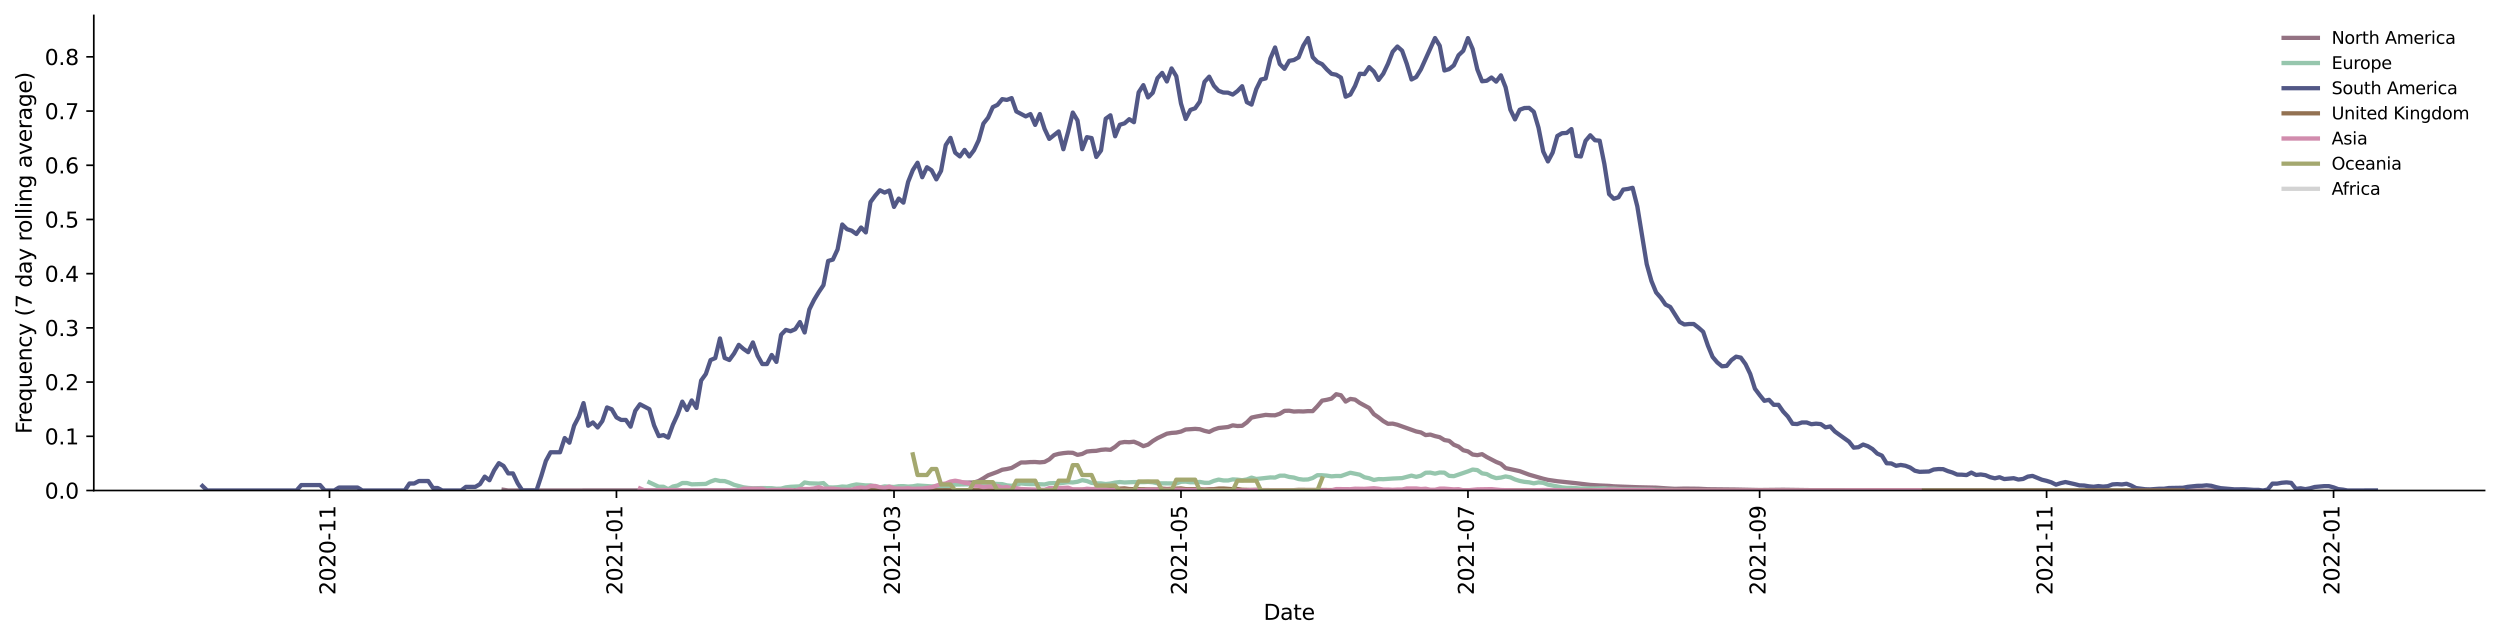 <?xml version="1.0" encoding="utf-8" standalone="no"?>
<!DOCTYPE svg PUBLIC "-//W3C//DTD SVG 1.1//EN"
  "http://www.w3.org/Graphics/SVG/1.1/DTD/svg11.dtd">
<svg xmlns:xlink="http://www.w3.org/1999/xlink" width="1166.981pt" height="298.621pt" viewBox="0 0 1166.981 298.621" xmlns="http://www.w3.org/2000/svg" version="1.1">
 <defs>
  <style type="text/css">*{stroke-linejoin: round; stroke-linecap: butt}</style>
 </defs>
 <g id="figure_1">
  <g id="patch_1">
   <path d="M 0 298.621 
L 1166.981 298.621 
L 1166.981 0 
L 0 0 
z
" style="fill: #ffffff"/>
  </g>
  <g id="axes_1">
   <g id="patch_2">
    <path d="M 43.781 228.96 
L 1159.781 228.96 
L 1159.781 7.2 
L 43.781 7.2 
z
" style="fill: #ffffff"/>
   </g>
   <g id="matplotlib.axis_1">
    <g id="xtick_1">
     <g id="line2d_1">
      <defs>
       <path id="mbc01e4eae9" d="M 0 0 
L 0 3.5 
" style="stroke: #000000; stroke-width: 0.8"/>
      </defs>
      <g>
       <use xlink:href="#mbc01e4eae9" x="153.8" y="228.96" style="stroke: #000000; stroke-width: 0.8"/>
      </g>
     </g>
     <g id="text_1">
      <!-- 2020-11 -->
      <g transform="translate(156.56 277.743)rotate(-90)scale(0.1 -0.1)">
       <defs>
        <path id="DejaVuSans-32" d="M 1228 531 
L 3431 531 
L 3431 0 
L 469 0 
L 469 531 
Q 828 903 1448 1529 
Q 2069 2156 2228 2338 
Q 2531 2678 2651 2914 
Q 2772 3150 2772 3378 
Q 2772 3750 2511 3984 
Q 2250 4219 1831 4219 
Q 1534 4219 1204 4116 
Q 875 4013 500 3803 
L 500 4441 
Q 881 4594 1212 4672 
Q 1544 4750 1819 4750 
Q 2544 4750 2975 4387 
Q 3406 4025 3406 3419 
Q 3406 3131 3298 2873 
Q 3191 2616 2906 2266 
Q 2828 2175 2409 1742 
Q 1991 1309 1228 531 
z
" transform="scale(0.016)"/>
        <path id="DejaVuSans-30" d="M 2034 4250 
Q 1547 4250 1301 3770 
Q 1056 3291 1056 2328 
Q 1056 1369 1301 889 
Q 1547 409 2034 409 
Q 2525 409 2770 889 
Q 3016 1369 3016 2328 
Q 3016 3291 2770 3770 
Q 2525 4250 2034 4250 
z
M 2034 4750 
Q 2819 4750 3233 4129 
Q 3647 3509 3647 2328 
Q 3647 1150 3233 529 
Q 2819 -91 2034 -91 
Q 1250 -91 836 529 
Q 422 1150 422 2328 
Q 422 3509 836 4129 
Q 1250 4750 2034 4750 
z
" transform="scale(0.016)"/>
        <path id="DejaVuSans-2d" d="M 313 2009 
L 1997 2009 
L 1997 1497 
L 313 1497 
L 313 2009 
z
" transform="scale(0.016)"/>
        <path id="DejaVuSans-31" d="M 794 531 
L 1825 531 
L 1825 4091 
L 703 3866 
L 703 4441 
L 1819 4666 
L 2450 4666 
L 2450 531 
L 3481 531 
L 3481 0 
L 794 0 
L 794 531 
z
" transform="scale(0.016)"/>
       </defs>
       <use xlink:href="#DejaVuSans-32"/>
       <use xlink:href="#DejaVuSans-30" x="63.623"/>
       <use xlink:href="#DejaVuSans-32" x="127.246"/>
       <use xlink:href="#DejaVuSans-30" x="190.869"/>
       <use xlink:href="#DejaVuSans-2d" x="254.492"/>
       <use xlink:href="#DejaVuSans-31" x="290.576"/>
       <use xlink:href="#DejaVuSans-31" x="354.199"/>
      </g>
     </g>
    </g>
    <g id="xtick_2">
     <g id="line2d_2">
      <g>
       <use xlink:href="#mbc01e4eae9" x="287.755" y="228.96" style="stroke: #000000; stroke-width: 0.8"/>
      </g>
     </g>
     <g id="text_2">
      <!-- 2021-01 -->
      <g transform="translate(290.515 277.743)rotate(-90)scale(0.1 -0.1)">
       <use xlink:href="#DejaVuSans-32"/>
       <use xlink:href="#DejaVuSans-30" x="63.623"/>
       <use xlink:href="#DejaVuSans-32" x="127.246"/>
       <use xlink:href="#DejaVuSans-31" x="190.869"/>
       <use xlink:href="#DejaVuSans-2d" x="254.492"/>
       <use xlink:href="#DejaVuSans-30" x="290.576"/>
       <use xlink:href="#DejaVuSans-31" x="354.199"/>
      </g>
     </g>
    </g>
    <g id="xtick_3">
     <g id="line2d_3">
      <g>
       <use xlink:href="#mbc01e4eae9" x="417.318" y="228.96" style="stroke: #000000; stroke-width: 0.8"/>
      </g>
     </g>
     <g id="text_3">
      <!-- 2021-03 -->
      <g transform="translate(420.078 277.743)rotate(-90)scale(0.1 -0.1)">
       <defs>
        <path id="DejaVuSans-33" d="M 2597 2516 
Q 3050 2419 3304 2112 
Q 3559 1806 3559 1356 
Q 3559 666 3084 287 
Q 2609 -91 1734 -91 
Q 1441 -91 1130 -33 
Q 819 25 488 141 
L 488 750 
Q 750 597 1062 519 
Q 1375 441 1716 441 
Q 2309 441 2620 675 
Q 2931 909 2931 1356 
Q 2931 1769 2642 2001 
Q 2353 2234 1838 2234 
L 1294 2234 
L 1294 2753 
L 1863 2753 
Q 2328 2753 2575 2939 
Q 2822 3125 2822 3475 
Q 2822 3834 2567 4026 
Q 2313 4219 1838 4219 
Q 1578 4219 1281 4162 
Q 984 4106 628 3988 
L 628 4550 
Q 988 4650 1302 4700 
Q 1616 4750 1894 4750 
Q 2613 4750 3031 4423 
Q 3450 4097 3450 3541 
Q 3450 3153 3228 2886 
Q 3006 2619 2597 2516 
z
" transform="scale(0.016)"/>
       </defs>
       <use xlink:href="#DejaVuSans-32"/>
       <use xlink:href="#DejaVuSans-30" x="63.623"/>
       <use xlink:href="#DejaVuSans-32" x="127.246"/>
       <use xlink:href="#DejaVuSans-31" x="190.869"/>
       <use xlink:href="#DejaVuSans-2d" x="254.492"/>
       <use xlink:href="#DejaVuSans-30" x="290.576"/>
       <use xlink:href="#DejaVuSans-33" x="354.199"/>
      </g>
     </g>
    </g>
    <g id="xtick_4">
     <g id="line2d_4">
      <g>
       <use xlink:href="#mbc01e4eae9" x="551.274" y="228.96" style="stroke: #000000; stroke-width: 0.8"/>
      </g>
     </g>
     <g id="text_4">
      <!-- 2021-05 -->
      <g transform="translate(554.033 277.743)rotate(-90)scale(0.1 -0.1)">
       <defs>
        <path id="DejaVuSans-35" d="M 691 4666 
L 3169 4666 
L 3169 4134 
L 1269 4134 
L 1269 2991 
Q 1406 3038 1543 3061 
Q 1681 3084 1819 3084 
Q 2600 3084 3056 2656 
Q 3513 2228 3513 1497 
Q 3513 744 3044 326 
Q 2575 -91 1722 -91 
Q 1428 -91 1123 -41 
Q 819 9 494 109 
L 494 744 
Q 775 591 1075 516 
Q 1375 441 1709 441 
Q 2250 441 2565 725 
Q 2881 1009 2881 1497 
Q 2881 1984 2565 2268 
Q 2250 2553 1709 2553 
Q 1456 2553 1204 2497 
Q 953 2441 691 2322 
L 691 4666 
z
" transform="scale(0.016)"/>
       </defs>
       <use xlink:href="#DejaVuSans-32"/>
       <use xlink:href="#DejaVuSans-30" x="63.623"/>
       <use xlink:href="#DejaVuSans-32" x="127.246"/>
       <use xlink:href="#DejaVuSans-31" x="190.869"/>
       <use xlink:href="#DejaVuSans-2d" x="254.492"/>
       <use xlink:href="#DejaVuSans-30" x="290.576"/>
       <use xlink:href="#DejaVuSans-35" x="354.199"/>
      </g>
     </g>
    </g>
    <g id="xtick_5">
     <g id="line2d_5">
      <g>
       <use xlink:href="#mbc01e4eae9" x="685.229" y="228.96" style="stroke: #000000; stroke-width: 0.8"/>
      </g>
     </g>
     <g id="text_5">
      <!-- 2021-07 -->
      <g transform="translate(687.988 277.743)rotate(-90)scale(0.1 -0.1)">
       <defs>
        <path id="DejaVuSans-37" d="M 525 4666 
L 3525 4666 
L 3525 4397 
L 1831 0 
L 1172 0 
L 2766 4134 
L 525 4134 
L 525 4666 
z
" transform="scale(0.016)"/>
       </defs>
       <use xlink:href="#DejaVuSans-32"/>
       <use xlink:href="#DejaVuSans-30" x="63.623"/>
       <use xlink:href="#DejaVuSans-32" x="127.246"/>
       <use xlink:href="#DejaVuSans-31" x="190.869"/>
       <use xlink:href="#DejaVuSans-2d" x="254.492"/>
       <use xlink:href="#DejaVuSans-30" x="290.576"/>
       <use xlink:href="#DejaVuSans-37" x="354.199"/>
      </g>
     </g>
    </g>
    <g id="xtick_6">
     <g id="line2d_6">
      <g>
       <use xlink:href="#mbc01e4eae9" x="821.38" y="228.96" style="stroke: #000000; stroke-width: 0.8"/>
      </g>
     </g>
     <g id="text_6">
      <!-- 2021-09 -->
      <g transform="translate(824.139 277.743)rotate(-90)scale(0.1 -0.1)">
       <defs>
        <path id="DejaVuSans-39" d="M 703 97 
L 703 672 
Q 941 559 1184 500 
Q 1428 441 1663 441 
Q 2288 441 2617 861 
Q 2947 1281 2994 2138 
Q 2813 1869 2534 1725 
Q 2256 1581 1919 1581 
Q 1219 1581 811 2004 
Q 403 2428 403 3163 
Q 403 3881 828 4315 
Q 1253 4750 1959 4750 
Q 2769 4750 3195 4129 
Q 3622 3509 3622 2328 
Q 3622 1225 3098 567 
Q 2575 -91 1691 -91 
Q 1453 -91 1209 -44 
Q 966 3 703 97 
z
M 1959 2075 
Q 2384 2075 2632 2365 
Q 2881 2656 2881 3163 
Q 2881 3666 2632 3958 
Q 2384 4250 1959 4250 
Q 1534 4250 1286 3958 
Q 1038 3666 1038 3163 
Q 1038 2656 1286 2365 
Q 1534 2075 1959 2075 
z
" transform="scale(0.016)"/>
       </defs>
       <use xlink:href="#DejaVuSans-32"/>
       <use xlink:href="#DejaVuSans-30" x="63.623"/>
       <use xlink:href="#DejaVuSans-32" x="127.246"/>
       <use xlink:href="#DejaVuSans-31" x="190.869"/>
       <use xlink:href="#DejaVuSans-2d" x="254.492"/>
       <use xlink:href="#DejaVuSans-30" x="290.576"/>
       <use xlink:href="#DejaVuSans-39" x="354.199"/>
      </g>
     </g>
    </g>
    <g id="xtick_7">
     <g id="line2d_7">
      <g>
       <use xlink:href="#mbc01e4eae9" x="955.335" y="228.96" style="stroke: #000000; stroke-width: 0.8"/>
      </g>
     </g>
     <g id="text_7">
      <!-- 2021-11 -->
      <g transform="translate(958.094 277.743)rotate(-90)scale(0.1 -0.1)">
       <use xlink:href="#DejaVuSans-32"/>
       <use xlink:href="#DejaVuSans-30" x="63.623"/>
       <use xlink:href="#DejaVuSans-32" x="127.246"/>
       <use xlink:href="#DejaVuSans-31" x="190.869"/>
       <use xlink:href="#DejaVuSans-2d" x="254.492"/>
       <use xlink:href="#DejaVuSans-31" x="290.576"/>
       <use xlink:href="#DejaVuSans-31" x="354.199"/>
      </g>
     </g>
    </g>
    <g id="xtick_8">
     <g id="line2d_8">
      <g>
       <use xlink:href="#mbc01e4eae9" x="1089.29" y="228.96" style="stroke: #000000; stroke-width: 0.8"/>
      </g>
     </g>
     <g id="text_8">
      <!-- 2022-01 -->
      <g transform="translate(1092.049 277.743)rotate(-90)scale(0.1 -0.1)">
       <use xlink:href="#DejaVuSans-32"/>
       <use xlink:href="#DejaVuSans-30" x="63.623"/>
       <use xlink:href="#DejaVuSans-32" x="127.246"/>
       <use xlink:href="#DejaVuSans-32" x="190.869"/>
       <use xlink:href="#DejaVuSans-2d" x="254.492"/>
       <use xlink:href="#DejaVuSans-30" x="290.576"/>
       <use xlink:href="#DejaVuSans-31" x="354.199"/>
      </g>
     </g>
    </g>
    <g id="text_9">
     <!-- Date -->
     <g transform="translate(589.83 289.341)scale(0.1 -0.1)">
      <defs>
       <path id="DejaVuSans-44" d="M 1259 4147 
L 1259 519 
L 2022 519 
Q 2988 519 3436 956 
Q 3884 1394 3884 2338 
Q 3884 3275 3436 3711 
Q 2988 4147 2022 4147 
L 1259 4147 
z
M 628 4666 
L 1925 4666 
Q 3281 4666 3915 4102 
Q 4550 3538 4550 2338 
Q 4550 1131 3912 565 
Q 3275 0 1925 0 
L 628 0 
L 628 4666 
z
" transform="scale(0.016)"/>
       <path id="DejaVuSans-61" d="M 2194 1759 
Q 1497 1759 1228 1600 
Q 959 1441 959 1056 
Q 959 750 1161 570 
Q 1363 391 1709 391 
Q 2188 391 2477 730 
Q 2766 1069 2766 1631 
L 2766 1759 
L 2194 1759 
z
M 3341 1997 
L 3341 0 
L 2766 0 
L 2766 531 
Q 2569 213 2275 61 
Q 1981 -91 1556 -91 
Q 1019 -91 701 211 
Q 384 513 384 1019 
Q 384 1609 779 1909 
Q 1175 2209 1959 2209 
L 2766 2209 
L 2766 2266 
Q 2766 2663 2505 2880 
Q 2244 3097 1772 3097 
Q 1472 3097 1187 3025 
Q 903 2953 641 2809 
L 641 3341 
Q 956 3463 1253 3523 
Q 1550 3584 1831 3584 
Q 2591 3584 2966 3190 
Q 3341 2797 3341 1997 
z
" transform="scale(0.016)"/>
       <path id="DejaVuSans-74" d="M 1172 4494 
L 1172 3500 
L 2356 3500 
L 2356 3053 
L 1172 3053 
L 1172 1153 
Q 1172 725 1289 603 
Q 1406 481 1766 481 
L 2356 481 
L 2356 0 
L 1766 0 
Q 1100 0 847 248 
Q 594 497 594 1153 
L 594 3053 
L 172 3053 
L 172 3500 
L 594 3500 
L 594 4494 
L 1172 4494 
z
" transform="scale(0.016)"/>
       <path id="DejaVuSans-65" d="M 3597 1894 
L 3597 1613 
L 953 1613 
Q 991 1019 1311 708 
Q 1631 397 2203 397 
Q 2534 397 2845 478 
Q 3156 559 3463 722 
L 3463 178 
Q 3153 47 2828 -22 
Q 2503 -91 2169 -91 
Q 1331 -91 842 396 
Q 353 884 353 1716 
Q 353 2575 817 3079 
Q 1281 3584 2069 3584 
Q 2775 3584 3186 3129 
Q 3597 2675 3597 1894 
z
M 3022 2063 
Q 3016 2534 2758 2815 
Q 2500 3097 2075 3097 
Q 1594 3097 1305 2825 
Q 1016 2553 972 2059 
L 3022 2063 
z
" transform="scale(0.016)"/>
      </defs>
      <use xlink:href="#DejaVuSans-44"/>
      <use xlink:href="#DejaVuSans-61" x="77.002"/>
      <use xlink:href="#DejaVuSans-74" x="138.281"/>
      <use xlink:href="#DejaVuSans-65" x="177.49"/>
     </g>
    </g>
   </g>
   <g id="matplotlib.axis_2">
    <g id="ytick_1">
     <g id="line2d_9">
      <defs>
       <path id="m7637d495e6" d="M 0 0 
L -3.5 0 
" style="stroke: #000000; stroke-width: 0.8"/>
      </defs>
      <g>
       <use xlink:href="#m7637d495e6" x="43.781" y="228.96" style="stroke: #000000; stroke-width: 0.8"/>
      </g>
     </g>
     <g id="text_10">
      <!-- 0.0 -->
      <g transform="translate(20.878 232.759)scale(0.1 -0.1)">
       <defs>
        <path id="DejaVuSans-2e" d="M 684 794 
L 1344 794 
L 1344 0 
L 684 0 
L 684 794 
z
" transform="scale(0.016)"/>
       </defs>
       <use xlink:href="#DejaVuSans-30"/>
       <use xlink:href="#DejaVuSans-2e" x="63.623"/>
       <use xlink:href="#DejaVuSans-30" x="95.41"/>
      </g>
     </g>
    </g>
    <g id="ytick_2">
     <g id="line2d_10">
      <g>
       <use xlink:href="#m7637d495e6" x="43.781" y="203.656" style="stroke: #000000; stroke-width: 0.8"/>
      </g>
     </g>
     <g id="text_11">
      <!-- 0.1 -->
      <g transform="translate(20.878 207.456)scale(0.1 -0.1)">
       <use xlink:href="#DejaVuSans-30"/>
       <use xlink:href="#DejaVuSans-2e" x="63.623"/>
       <use xlink:href="#DejaVuSans-31" x="95.41"/>
      </g>
     </g>
    </g>
    <g id="ytick_3">
     <g id="line2d_11">
      <g>
       <use xlink:href="#m7637d495e6" x="43.781" y="178.353" style="stroke: #000000; stroke-width: 0.8"/>
      </g>
     </g>
     <g id="text_12">
      <!-- 0.2 -->
      <g transform="translate(20.878 182.152)scale(0.1 -0.1)">
       <use xlink:href="#DejaVuSans-30"/>
       <use xlink:href="#DejaVuSans-2e" x="63.623"/>
       <use xlink:href="#DejaVuSans-32" x="95.41"/>
      </g>
     </g>
    </g>
    <g id="ytick_4">
     <g id="line2d_12">
      <g>
       <use xlink:href="#m7637d495e6" x="43.781" y="153.049" style="stroke: #000000; stroke-width: 0.8"/>
      </g>
     </g>
     <g id="text_13">
      <!-- 0.3 -->
      <g transform="translate(20.878 156.849)scale(0.1 -0.1)">
       <use xlink:href="#DejaVuSans-30"/>
       <use xlink:href="#DejaVuSans-2e" x="63.623"/>
       <use xlink:href="#DejaVuSans-33" x="95.41"/>
      </g>
     </g>
    </g>
    <g id="ytick_5">
     <g id="line2d_13">
      <g>
       <use xlink:href="#m7637d495e6" x="43.781" y="127.746" style="stroke: #000000; stroke-width: 0.8"/>
      </g>
     </g>
     <g id="text_14">
      <!-- 0.4 -->
      <g transform="translate(20.878 131.545)scale(0.1 -0.1)">
       <defs>
        <path id="DejaVuSans-34" d="M 2419 4116 
L 825 1625 
L 2419 1625 
L 2419 4116 
z
M 2253 4666 
L 3047 4666 
L 3047 1625 
L 3713 1625 
L 3713 1100 
L 3047 1100 
L 3047 0 
L 2419 0 
L 2419 1100 
L 313 1100 
L 313 1709 
L 2253 4666 
z
" transform="scale(0.016)"/>
       </defs>
       <use xlink:href="#DejaVuSans-30"/>
       <use xlink:href="#DejaVuSans-2e" x="63.623"/>
       <use xlink:href="#DejaVuSans-34" x="95.41"/>
      </g>
     </g>
    </g>
    <g id="ytick_6">
     <g id="line2d_14">
      <g>
       <use xlink:href="#m7637d495e6" x="43.781" y="102.442" style="stroke: #000000; stroke-width: 0.8"/>
      </g>
     </g>
     <g id="text_15">
      <!-- 0.5 -->
      <g transform="translate(20.878 106.242)scale(0.1 -0.1)">
       <use xlink:href="#DejaVuSans-30"/>
       <use xlink:href="#DejaVuSans-2e" x="63.623"/>
       <use xlink:href="#DejaVuSans-35" x="95.41"/>
      </g>
     </g>
    </g>
    <g id="ytick_7">
     <g id="line2d_15">
      <g>
       <use xlink:href="#m7637d495e6" x="43.781" y="77.139" style="stroke: #000000; stroke-width: 0.8"/>
      </g>
     </g>
     <g id="text_16">
      <!-- 0.6 -->
      <g transform="translate(20.878 80.938)scale(0.1 -0.1)">
       <defs>
        <path id="DejaVuSans-36" d="M 2113 2584 
Q 1688 2584 1439 2293 
Q 1191 2003 1191 1497 
Q 1191 994 1439 701 
Q 1688 409 2113 409 
Q 2538 409 2786 701 
Q 3034 994 3034 1497 
Q 3034 2003 2786 2293 
Q 2538 2584 2113 2584 
z
M 3366 4563 
L 3366 3988 
Q 3128 4100 2886 4159 
Q 2644 4219 2406 4219 
Q 1781 4219 1451 3797 
Q 1122 3375 1075 2522 
Q 1259 2794 1537 2939 
Q 1816 3084 2150 3084 
Q 2853 3084 3261 2657 
Q 3669 2231 3669 1497 
Q 3669 778 3244 343 
Q 2819 -91 2113 -91 
Q 1303 -91 875 529 
Q 447 1150 447 2328 
Q 447 3434 972 4092 
Q 1497 4750 2381 4750 
Q 2619 4750 2861 4703 
Q 3103 4656 3366 4563 
z
" transform="scale(0.016)"/>
       </defs>
       <use xlink:href="#DejaVuSans-30"/>
       <use xlink:href="#DejaVuSans-2e" x="63.623"/>
       <use xlink:href="#DejaVuSans-36" x="95.41"/>
      </g>
     </g>
    </g>
    <g id="ytick_8">
     <g id="line2d_16">
      <g>
       <use xlink:href="#m7637d495e6" x="43.781" y="51.835" style="stroke: #000000; stroke-width: 0.8"/>
      </g>
     </g>
     <g id="text_17">
      <!-- 0.7 -->
      <g transform="translate(20.878 55.635)scale(0.1 -0.1)">
       <use xlink:href="#DejaVuSans-30"/>
       <use xlink:href="#DejaVuSans-2e" x="63.623"/>
       <use xlink:href="#DejaVuSans-37" x="95.41"/>
      </g>
     </g>
    </g>
    <g id="ytick_9">
     <g id="line2d_17">
      <g>
       <use xlink:href="#m7637d495e6" x="43.781" y="26.532" style="stroke: #000000; stroke-width: 0.8"/>
      </g>
     </g>
     <g id="text_18">
      <!-- 0.8 -->
      <g transform="translate(20.878 30.331)scale(0.1 -0.1)">
       <defs>
        <path id="DejaVuSans-38" d="M 2034 2216 
Q 1584 2216 1326 1975 
Q 1069 1734 1069 1313 
Q 1069 891 1326 650 
Q 1584 409 2034 409 
Q 2484 409 2743 651 
Q 3003 894 3003 1313 
Q 3003 1734 2745 1975 
Q 2488 2216 2034 2216 
z
M 1403 2484 
Q 997 2584 770 2862 
Q 544 3141 544 3541 
Q 544 4100 942 4425 
Q 1341 4750 2034 4750 
Q 2731 4750 3128 4425 
Q 3525 4100 3525 3541 
Q 3525 3141 3298 2862 
Q 3072 2584 2669 2484 
Q 3125 2378 3379 2068 
Q 3634 1759 3634 1313 
Q 3634 634 3220 271 
Q 2806 -91 2034 -91 
Q 1263 -91 848 271 
Q 434 634 434 1313 
Q 434 1759 690 2068 
Q 947 2378 1403 2484 
z
M 1172 3481 
Q 1172 3119 1398 2916 
Q 1625 2713 2034 2713 
Q 2441 2713 2670 2916 
Q 2900 3119 2900 3481 
Q 2900 3844 2670 4047 
Q 2441 4250 2034 4250 
Q 1625 4250 1398 4047 
Q 1172 3844 1172 3481 
z
" transform="scale(0.016)"/>
       </defs>
       <use xlink:href="#DejaVuSans-30"/>
       <use xlink:href="#DejaVuSans-2e" x="63.623"/>
       <use xlink:href="#DejaVuSans-38" x="95.41"/>
      </g>
     </g>
    </g>
    <g id="text_19">
     <!-- Frequency (7 day rolling average) -->
     <g transform="translate(14.798 202.529)rotate(-90)scale(0.1 -0.1)">
      <defs>
       <path id="DejaVuSans-46" d="M 628 4666 
L 3309 4666 
L 3309 4134 
L 1259 4134 
L 1259 2759 
L 3109 2759 
L 3109 2228 
L 1259 2228 
L 1259 0 
L 628 0 
L 628 4666 
z
" transform="scale(0.016)"/>
       <path id="DejaVuSans-72" d="M 2631 2963 
Q 2534 3019 2420 3045 
Q 2306 3072 2169 3072 
Q 1681 3072 1420 2755 
Q 1159 2438 1159 1844 
L 1159 0 
L 581 0 
L 581 3500 
L 1159 3500 
L 1159 2956 
Q 1341 3275 1631 3429 
Q 1922 3584 2338 3584 
Q 2397 3584 2469 3576 
Q 2541 3569 2628 3553 
L 2631 2963 
z
" transform="scale(0.016)"/>
       <path id="DejaVuSans-71" d="M 947 1747 
Q 947 1113 1208 752 
Q 1469 391 1925 391 
Q 2381 391 2643 752 
Q 2906 1113 2906 1747 
Q 2906 2381 2643 2742 
Q 2381 3103 1925 3103 
Q 1469 3103 1208 2742 
Q 947 2381 947 1747 
z
M 2906 525 
Q 2725 213 2448 61 
Q 2172 -91 1784 -91 
Q 1150 -91 751 415 
Q 353 922 353 1747 
Q 353 2572 751 3078 
Q 1150 3584 1784 3584 
Q 2172 3584 2448 3432 
Q 2725 3281 2906 2969 
L 2906 3500 
L 3481 3500 
L 3481 -1331 
L 2906 -1331 
L 2906 525 
z
" transform="scale(0.016)"/>
       <path id="DejaVuSans-75" d="M 544 1381 
L 544 3500 
L 1119 3500 
L 1119 1403 
Q 1119 906 1312 657 
Q 1506 409 1894 409 
Q 2359 409 2629 706 
Q 2900 1003 2900 1516 
L 2900 3500 
L 3475 3500 
L 3475 0 
L 2900 0 
L 2900 538 
Q 2691 219 2414 64 
Q 2138 -91 1772 -91 
Q 1169 -91 856 284 
Q 544 659 544 1381 
z
M 1991 3584 
L 1991 3584 
z
" transform="scale(0.016)"/>
       <path id="DejaVuSans-6e" d="M 3513 2113 
L 3513 0 
L 2938 0 
L 2938 2094 
Q 2938 2591 2744 2837 
Q 2550 3084 2163 3084 
Q 1697 3084 1428 2787 
Q 1159 2491 1159 1978 
L 1159 0 
L 581 0 
L 581 3500 
L 1159 3500 
L 1159 2956 
Q 1366 3272 1645 3428 
Q 1925 3584 2291 3584 
Q 2894 3584 3203 3211 
Q 3513 2838 3513 2113 
z
" transform="scale(0.016)"/>
       <path id="DejaVuSans-63" d="M 3122 3366 
L 3122 2828 
Q 2878 2963 2633 3030 
Q 2388 3097 2138 3097 
Q 1578 3097 1268 2742 
Q 959 2388 959 1747 
Q 959 1106 1268 751 
Q 1578 397 2138 397 
Q 2388 397 2633 464 
Q 2878 531 3122 666 
L 3122 134 
Q 2881 22 2623 -34 
Q 2366 -91 2075 -91 
Q 1284 -91 818 406 
Q 353 903 353 1747 
Q 353 2603 823 3093 
Q 1294 3584 2113 3584 
Q 2378 3584 2631 3529 
Q 2884 3475 3122 3366 
z
" transform="scale(0.016)"/>
       <path id="DejaVuSans-79" d="M 2059 -325 
Q 1816 -950 1584 -1140 
Q 1353 -1331 966 -1331 
L 506 -1331 
L 506 -850 
L 844 -850 
Q 1081 -850 1212 -737 
Q 1344 -625 1503 -206 
L 1606 56 
L 191 3500 
L 800 3500 
L 1894 763 
L 2988 3500 
L 3597 3500 
L 2059 -325 
z
" transform="scale(0.016)"/>
       <path id="DejaVuSans-20" transform="scale(0.016)"/>
       <path id="DejaVuSans-28" d="M 1984 4856 
Q 1566 4138 1362 3434 
Q 1159 2731 1159 2009 
Q 1159 1288 1364 580 
Q 1569 -128 1984 -844 
L 1484 -844 
Q 1016 -109 783 600 
Q 550 1309 550 2009 
Q 550 2706 781 3412 
Q 1013 4119 1484 4856 
L 1984 4856 
z
" transform="scale(0.016)"/>
       <path id="DejaVuSans-64" d="M 2906 2969 
L 2906 4863 
L 3481 4863 
L 3481 0 
L 2906 0 
L 2906 525 
Q 2725 213 2448 61 
Q 2172 -91 1784 -91 
Q 1150 -91 751 415 
Q 353 922 353 1747 
Q 353 2572 751 3078 
Q 1150 3584 1784 3584 
Q 2172 3584 2448 3432 
Q 2725 3281 2906 2969 
z
M 947 1747 
Q 947 1113 1208 752 
Q 1469 391 1925 391 
Q 2381 391 2643 752 
Q 2906 1113 2906 1747 
Q 2906 2381 2643 2742 
Q 2381 3103 1925 3103 
Q 1469 3103 1208 2742 
Q 947 2381 947 1747 
z
" transform="scale(0.016)"/>
       <path id="DejaVuSans-6f" d="M 1959 3097 
Q 1497 3097 1228 2736 
Q 959 2375 959 1747 
Q 959 1119 1226 758 
Q 1494 397 1959 397 
Q 2419 397 2687 759 
Q 2956 1122 2956 1747 
Q 2956 2369 2687 2733 
Q 2419 3097 1959 3097 
z
M 1959 3584 
Q 2709 3584 3137 3096 
Q 3566 2609 3566 1747 
Q 3566 888 3137 398 
Q 2709 -91 1959 -91 
Q 1206 -91 779 398 
Q 353 888 353 1747 
Q 353 2609 779 3096 
Q 1206 3584 1959 3584 
z
" transform="scale(0.016)"/>
       <path id="DejaVuSans-6c" d="M 603 4863 
L 1178 4863 
L 1178 0 
L 603 0 
L 603 4863 
z
" transform="scale(0.016)"/>
       <path id="DejaVuSans-69" d="M 603 3500 
L 1178 3500 
L 1178 0 
L 603 0 
L 603 3500 
z
M 603 4863 
L 1178 4863 
L 1178 4134 
L 603 4134 
L 603 4863 
z
" transform="scale(0.016)"/>
       <path id="DejaVuSans-67" d="M 2906 1791 
Q 2906 2416 2648 2759 
Q 2391 3103 1925 3103 
Q 1463 3103 1205 2759 
Q 947 2416 947 1791 
Q 947 1169 1205 825 
Q 1463 481 1925 481 
Q 2391 481 2648 825 
Q 2906 1169 2906 1791 
z
M 3481 434 
Q 3481 -459 3084 -895 
Q 2688 -1331 1869 -1331 
Q 1566 -1331 1297 -1286 
Q 1028 -1241 775 -1147 
L 775 -588 
Q 1028 -725 1275 -790 
Q 1522 -856 1778 -856 
Q 2344 -856 2625 -561 
Q 2906 -266 2906 331 
L 2906 616 
Q 2728 306 2450 153 
Q 2172 0 1784 0 
Q 1141 0 747 490 
Q 353 981 353 1791 
Q 353 2603 747 3093 
Q 1141 3584 1784 3584 
Q 2172 3584 2450 3431 
Q 2728 3278 2906 2969 
L 2906 3500 
L 3481 3500 
L 3481 434 
z
" transform="scale(0.016)"/>
       <path id="DejaVuSans-76" d="M 191 3500 
L 800 3500 
L 1894 563 
L 2988 3500 
L 3597 3500 
L 2284 0 
L 1503 0 
L 191 3500 
z
" transform="scale(0.016)"/>
       <path id="DejaVuSans-29" d="M 513 4856 
L 1013 4856 
Q 1481 4119 1714 3412 
Q 1947 2706 1947 2009 
Q 1947 1309 1714 600 
Q 1481 -109 1013 -844 
L 513 -844 
Q 928 -128 1133 580 
Q 1338 1288 1338 2009 
Q 1338 2731 1133 3434 
Q 928 4138 513 4856 
z
" transform="scale(0.016)"/>
      </defs>
      <use xlink:href="#DejaVuSans-46"/>
      <use xlink:href="#DejaVuSans-72" x="50.27"/>
      <use xlink:href="#DejaVuSans-65" x="89.133"/>
      <use xlink:href="#DejaVuSans-71" x="150.656"/>
      <use xlink:href="#DejaVuSans-75" x="214.133"/>
      <use xlink:href="#DejaVuSans-65" x="277.512"/>
      <use xlink:href="#DejaVuSans-6e" x="339.035"/>
      <use xlink:href="#DejaVuSans-63" x="402.414"/>
      <use xlink:href="#DejaVuSans-79" x="457.395"/>
      <use xlink:href="#DejaVuSans-20" x="516.574"/>
      <use xlink:href="#DejaVuSans-28" x="548.361"/>
      <use xlink:href="#DejaVuSans-37" x="587.375"/>
      <use xlink:href="#DejaVuSans-20" x="650.998"/>
      <use xlink:href="#DejaVuSans-64" x="682.785"/>
      <use xlink:href="#DejaVuSans-61" x="746.262"/>
      <use xlink:href="#DejaVuSans-79" x="807.541"/>
      <use xlink:href="#DejaVuSans-20" x="866.721"/>
      <use xlink:href="#DejaVuSans-72" x="898.508"/>
      <use xlink:href="#DejaVuSans-6f" x="937.371"/>
      <use xlink:href="#DejaVuSans-6c" x="998.553"/>
      <use xlink:href="#DejaVuSans-6c" x="1026.336"/>
      <use xlink:href="#DejaVuSans-69" x="1054.119"/>
      <use xlink:href="#DejaVuSans-6e" x="1081.902"/>
      <use xlink:href="#DejaVuSans-67" x="1145.281"/>
      <use xlink:href="#DejaVuSans-20" x="1208.758"/>
      <use xlink:href="#DejaVuSans-61" x="1240.545"/>
      <use xlink:href="#DejaVuSans-76" x="1301.824"/>
      <use xlink:href="#DejaVuSans-65" x="1361.004"/>
      <use xlink:href="#DejaVuSans-72" x="1422.527"/>
      <use xlink:href="#DejaVuSans-61" x="1463.641"/>
      <use xlink:href="#DejaVuSans-67" x="1524.92"/>
      <use xlink:href="#DejaVuSans-65" x="1588.396"/>
      <use xlink:href="#DejaVuSans-29" x="1649.92"/>
     </g>
    </g>
   </g>
   <g id="line2d_18">
    <path d="M 235.052 228.625 
L 237.248 228.96 
L 369.007 228.861 
L 375.595 228.803 
L 404.143 228.685 
L 406.339 228.507 
L 417.318 228.411 
L 421.71 228.039 
L 423.906 227.935 
L 426.102 227.688 
L 437.082 227.306 
L 443.67 225.734 
L 445.866 225.607 
L 448.062 225.309 
L 454.65 225.233 
L 456.846 224.529 
L 459.042 223.269 
L 461.238 221.876 
L 465.63 220.259 
L 467.826 219.269 
L 470.022 218.924 
L 472.218 218.427 
L 476.61 215.89 
L 478.806 215.864 
L 481.002 215.691 
L 483.198 215.66 
L 485.394 215.832 
L 487.59 215.622 
L 489.786 214.451 
L 491.982 212.456 
L 494.178 211.862 
L 496.374 211.517 
L 498.57 211.302 
L 500.766 211.369 
L 502.962 212.329 
L 505.158 211.899 
L 507.354 210.781 
L 509.55 210.547 
L 511.746 210.448 
L 513.942 209.987 
L 516.138 209.806 
L 518.334 209.982 
L 520.53 208.582 
L 522.726 206.687 
L 524.922 206.323 
L 527.118 206.422 
L 529.314 206.188 
L 531.51 207.086 
L 533.706 208.25 
L 535.902 207.546 
L 538.098 205.886 
L 540.294 204.545 
L 544.686 202.445 
L 546.882 202.081 
L 549.078 201.93 
L 551.274 201.452 
L 553.47 200.479 
L 557.862 200.197 
L 560.058 200.361 
L 562.254 201.114 
L 564.449 201.615 
L 566.645 200.512 
L 568.841 199.793 
L 573.233 199.328 
L 575.429 198.549 
L 577.625 198.855 
L 579.821 198.765 
L 582.017 197.162 
L 584.213 194.924 
L 586.409 194.45 
L 590.801 193.662 
L 592.997 193.825 
L 595.193 193.864 
L 597.389 193.139 
L 599.585 191.79 
L 601.781 191.721 
L 603.977 192.11 
L 606.173 192.001 
L 608.369 192.076 
L 610.565 191.901 
L 612.761 191.912 
L 614.957 189.608 
L 617.153 187.012 
L 619.349 186.615 
L 621.545 186.067 
L 623.741 184.007 
L 625.937 184.503 
L 628.133 187.454 
L 630.329 186.212 
L 632.525 186.536 
L 634.721 188.082 
L 639.113 190.465 
L 641.309 193.329 
L 643.505 194.844 
L 645.701 196.557 
L 647.897 197.827 
L 650.093 197.745 
L 652.289 198.275 
L 661.073 201.402 
L 663.269 201.854 
L 665.465 203.097 
L 667.661 202.855 
L 669.857 203.562 
L 672.053 204.081 
L 674.249 205.415 
L 676.445 205.782 
L 678.641 207.605 
L 680.837 208.467 
L 683.033 210.164 
L 685.229 210.701 
L 687.425 212.171 
L 689.621 212.467 
L 691.817 211.994 
L 694.013 213.349 
L 698.405 215.624 
L 700.601 216.507 
L 702.797 218.502 
L 709.385 219.934 
L 713.777 221.566 
L 720.364 223.472 
L 722.56 223.991 
L 726.952 224.631 
L 735.736 225.558 
L 742.324 226.353 
L 746.716 226.618 
L 751.108 226.81 
L 753.304 227.016 
L 764.284 227.427 
L 773.068 227.628 
L 777.46 227.932 
L 781.852 228.19 
L 786.244 228.066 
L 792.832 228.141 
L 797.224 228.362 
L 810.4 228.502 
L 821.38 228.735 
L 832.36 228.61 
L 847.732 228.829 
L 854.32 228.842 
L 858.712 228.801 
L 865.3 228.842 
L 869.692 228.924 
L 968.511 228.941 
L 994.863 228.941 
L 1014.627 228.936 
L 1025.607 228.96 
L 1038.782 228.955 
L 1038.782 228.955 
" clip-path="url(#p80b36ab63b)" style="fill: none; stroke: #947383; stroke-width: 2; stroke-linecap: square"/>
   </g>
   <g id="line2d_19">
    <path d="M 303.127 225.168 
L 307.519 227.215 
L 309.715 227.215 
L 311.911 228.35 
L 314.107 227.101 
L 316.303 226.641 
L 318.499 225.477 
L 320.695 225.477 
L 322.891 226.087 
L 329.479 225.891 
L 331.675 224.798 
L 333.871 224.023 
L 336.067 224.512 
L 338.263 224.564 
L 340.459 225.31 
L 342.655 226.3 
L 347.047 227.474 
L 349.243 227.766 
L 351.439 227.919 
L 355.831 227.817 
L 360.223 227.888 
L 362.419 228.137 
L 364.615 228.081 
L 366.811 227.496 
L 369.007 227.241 
L 373.399 227.022 
L 375.595 225.194 
L 377.791 225.597 
L 382.183 225.755 
L 384.379 225.493 
L 386.575 227.483 
L 388.771 227.554 
L 390.967 227.43 
L 393.163 227.101 
L 395.359 227.235 
L 397.555 226.584 
L 399.751 226.136 
L 404.143 226.596 
L 406.339 226.564 
L 410.73 227.515 
L 412.926 227.044 
L 417.318 227.324 
L 419.514 226.956 
L 421.71 226.914 
L 423.906 227.131 
L 426.102 226.991 
L 428.298 226.61 
L 439.278 227.335 
L 441.474 227.243 
L 445.866 226.204 
L 452.454 226.084 
L 454.65 226.257 
L 456.846 226.562 
L 459.042 225.726 
L 461.238 225.584 
L 465.63 225.913 
L 467.826 225.986 
L 470.022 226.569 
L 472.218 226.783 
L 476.61 225.67 
L 478.806 225.883 
L 481.002 225.968 
L 483.198 225.94 
L 487.59 226.133 
L 489.786 225.594 
L 491.982 225.499 
L 494.178 225.642 
L 498.57 225.096 
L 500.766 225.208 
L 502.962 224.884 
L 505.158 224.133 
L 507.354 224.548 
L 509.55 225.412 
L 511.746 225.633 
L 513.942 225.657 
L 516.138 225.947 
L 518.334 225.713 
L 520.53 225.27 
L 522.726 225.007 
L 524.922 225.215 
L 529.314 225.016 
L 533.706 225.067 
L 535.902 224.945 
L 538.098 225.119 
L 540.294 225.607 
L 549.078 225.664 
L 551.274 224.898 
L 553.47 224.814 
L 555.666 225.12 
L 557.862 225.136 
L 560.058 224.954 
L 562.254 225.353 
L 564.449 225.365 
L 566.645 224.468 
L 568.841 223.869 
L 571.037 224.262 
L 573.233 224.286 
L 575.429 223.776 
L 577.625 223.894 
L 579.821 224.166 
L 582.017 223.809 
L 584.213 222.948 
L 586.409 223.59 
L 592.997 222.861 
L 595.193 222.913 
L 597.389 222.056 
L 599.585 222.02 
L 601.781 222.637 
L 603.977 222.925 
L 606.173 223.608 
L 608.369 223.88 
L 610.565 223.803 
L 612.761 223.122 
L 614.957 221.809 
L 617.153 221.84 
L 619.349 222.02 
L 621.545 222.357 
L 623.741 222.182 
L 625.937 222.222 
L 630.329 220.669 
L 634.721 221.576 
L 636.917 222.79 
L 639.113 223.23 
L 641.309 224.047 
L 643.505 223.626 
L 645.701 223.686 
L 650.093 223.381 
L 654.485 223.175 
L 658.877 222.016 
L 661.073 222.588 
L 663.269 222.054 
L 665.465 220.675 
L 667.661 220.608 
L 669.857 221.103 
L 672.053 220.56 
L 674.249 220.635 
L 676.445 222.135 
L 678.641 222.272 
L 685.229 220.043 
L 687.425 219.184 
L 689.621 219.444 
L 691.817 220.953 
L 694.013 221.296 
L 696.209 222.469 
L 698.405 223.184 
L 700.601 222.943 
L 702.797 222.392 
L 704.993 222.799 
L 707.189 223.803 
L 709.385 224.492 
L 711.581 224.923 
L 713.777 225.137 
L 715.973 225.617 
L 718.168 225.182 
L 720.364 225.374 
L 722.56 226.214 
L 729.148 227.51 
L 731.344 227.742 
L 733.54 227.71 
L 737.932 228.045 
L 740.128 227.969 
L 744.52 228.037 
L 748.912 227.948 
L 751.108 228.117 
L 753.304 228.11 
L 757.696 228.405 
L 788.44 228.859 
L 816.988 228.889 
L 869.692 228.786 
L 871.888 228.935 
L 1016.823 228.956 
L 1016.823 228.956 
" clip-path="url(#p80b36ab63b)" style="fill: none; stroke: #96c6ad; stroke-width: 2; stroke-linecap: square"/>
   </g>
   <g id="line2d_20">
    <path d="M 94.509 226.851 
L 96.705 228.96 
L 138.428 228.96 
L 140.624 226.43 
L 149.408 226.43 
L 151.604 228.96 
L 155.996 228.96 
L 158.192 227.592 
L 166.976 227.592 
L 169.172 228.96 
L 188.936 228.96 
L 191.132 225.695 
L 193.328 225.695 
L 195.524 224.545 
L 199.916 224.545 
L 202.112 227.81 
L 204.308 227.81 
L 206.504 228.96 
L 215.288 228.96 
L 217.484 227.273 
L 221.876 227.273 
L 224.072 225.975 
L 226.268 222.485 
L 228.464 224.172 
L 230.66 219.572 
L 232.856 216.198 
L 235.052 217.495 
L 237.248 220.986 
L 239.444 220.986 
L 241.64 225.586 
L 243.836 228.96 
L 250.424 228.96 
L 252.62 222.359 
L 254.815 215.13 
L 257.011 211.113 
L 261.403 211.113 
L 263.599 204.478 
L 265.795 206.647 
L 267.991 198.702 
L 270.187 194.485 
L 272.383 188.159 
L 274.579 198.731 
L 276.775 197.191 
L 278.971 199.537 
L 281.167 196.525 
L 283.363 190.199 
L 285.559 191.055 
L 287.755 194.844 
L 289.951 196.025 
L 292.147 196.025 
L 294.343 199.157 
L 296.539 191.763 
L 298.735 188.707 
L 303.127 191.012 
L 305.323 198.586 
L 307.519 203.57 
L 309.715 203.111 
L 311.911 204.267 
L 314.107 198.26 
L 316.303 193.5 
L 318.499 187.482 
L 320.695 191.369 
L 322.891 186.919 
L 325.087 190.428 
L 327.283 177.609 
L 329.479 174.571 
L 331.675 168.079 
L 333.871 167.159 
L 336.067 157.987 
L 338.263 167.093 
L 340.459 168.045 
L 342.655 165.014 
L 344.851 160.974 
L 347.047 162.871 
L 349.243 164.393 
L 351.439 159.845 
L 353.635 166.008 
L 355.831 169.927 
L 358.027 169.927 
L 360.223 165.704 
L 362.419 168.931 
L 364.615 156.255 
L 366.811 153.991 
L 369.007 154.623 
L 371.203 153.667 
L 373.399 150.331 
L 375.595 155.195 
L 377.791 144.447 
L 379.987 140.006 
L 382.183 136.369 
L 384.379 133.104 
L 386.575 121.81 
L 388.771 121.172 
L 390.967 116.429 
L 393.163 104.789 
L 395.359 106.978 
L 397.555 107.68 
L 399.751 109.23 
L 401.947 106.203 
L 404.143 108.486 
L 406.339 94.336 
L 408.534 91.335 
L 410.73 88.812 
L 412.926 89.901 
L 415.122 88.931 
L 417.318 96.576 
L 419.514 92.694 
L 421.71 94.585 
L 423.906 84.896 
L 426.102 79.386 
L 428.298 75.963 
L 430.494 82.732 
L 432.69 78.078 
L 434.886 79.528 
L 437.082 83.724 
L 439.278 79.744 
L 441.474 67.71 
L 443.67 64.362 
L 445.866 71.248 
L 448.062 73.025 
L 450.258 69.968 
L 452.454 73.012 
L 454.65 70.118 
L 456.846 65.473 
L 459.042 57.685 
L 461.238 54.909 
L 463.434 50.017 
L 465.63 48.943 
L 467.826 46.272 
L 470.022 46.641 
L 472.218 45.787 
L 474.414 52.024 
L 478.806 54.332 
L 481.002 53.255 
L 483.198 58.3 
L 485.394 53.244 
L 487.59 60.128 
L 489.786 64.838 
L 494.178 61.358 
L 496.374 69.661 
L 498.57 61.606 
L 500.766 52.539 
L 502.962 56.201 
L 505.158 69.634 
L 507.354 64.029 
L 509.55 64.45 
L 511.746 73.26 
L 513.942 70.243 
L 516.138 55.417 
L 518.334 53.822 
L 520.53 63.602 
L 522.726 58.23 
L 524.922 57.574 
L 527.118 55.638 
L 529.314 57.035 
L 531.51 43.114 
L 533.706 39.747 
L 535.902 45.475 
L 538.098 43.3 
L 540.294 36.477 
L 542.49 34.029 
L 544.686 38.033 
L 546.882 31.94 
L 549.078 35.568 
L 551.274 48.33 
L 553.47 55.537 
L 555.666 51.314 
L 557.862 50.544 
L 560.058 47.447 
L 562.254 38.206 
L 564.449 35.797 
L 566.645 40.049 
L 568.841 42.394 
L 571.037 43.197 
L 573.233 43.25 
L 575.429 44.148 
L 577.625 42.524 
L 579.821 40.243 
L 582.017 47.693 
L 584.213 48.824 
L 586.409 41.64 
L 588.605 37.142 
L 590.801 36.604 
L 592.997 27.308 
L 595.193 22.161 
L 597.389 29.883 
L 599.585 32.119 
L 601.781 28.405 
L 603.977 28.02 
L 606.173 26.762 
L 608.369 21.317 
L 610.565 17.76 
L 612.761 26.686 
L 614.957 28.929 
L 617.153 29.961 
L 619.349 32.409 
L 621.545 34.462 
L 623.741 34.887 
L 625.937 36.225 
L 628.133 45.136 
L 630.329 44.145 
L 632.525 40.107 
L 634.721 34.42 
L 636.917 34.576 
L 639.113 31.325 
L 641.309 33.417 
L 643.505 37.298 
L 645.701 34.395 
L 647.897 29.768 
L 650.093 24.151 
L 652.289 21.72 
L 654.485 23.647 
L 656.681 29.791 
L 658.877 37.1 
L 661.073 35.955 
L 663.269 32.357 
L 669.857 17.762 
L 672.053 21.365 
L 674.249 32.907 
L 676.445 32.267 
L 678.641 30.494 
L 680.837 25.792 
L 683.033 23.714 
L 685.229 17.791 
L 687.425 22.891 
L 689.621 32.437 
L 691.817 37.931 
L 694.013 37.697 
L 696.209 36.188 
L 698.405 38.11 
L 700.601 35.171 
L 702.797 40.746 
L 704.993 51.142 
L 707.189 55.736 
L 709.385 51.231 
L 711.581 50.429 
L 713.777 50.358 
L 715.973 52.195 
L 718.168 59.601 
L 720.364 70.734 
L 722.56 75.355 
L 724.756 71.248 
L 726.952 63.466 
L 729.148 62.188 
L 731.344 62.054 
L 733.54 60.258 
L 735.736 72.786 
L 737.932 73.053 
L 740.128 65.745 
L 742.324 63.15 
L 744.52 65.465 
L 746.716 65.679 
L 748.912 76.593 
L 751.108 90.599 
L 753.304 92.777 
L 755.5 92.088 
L 757.696 88.509 
L 759.892 88.204 
L 762.088 87.67 
L 764.284 96.332 
L 768.676 123.298 
L 770.872 131.154 
L 773.068 136.518 
L 775.264 139.015 
L 777.46 142.191 
L 779.656 143.282 
L 784.048 150.257 
L 786.244 151.475 
L 788.44 151.246 
L 790.636 151.25 
L 792.832 152.932 
L 795.028 154.882 
L 797.224 161.296 
L 799.42 166.602 
L 801.616 169.192 
L 803.812 170.983 
L 806.008 170.793 
L 808.204 168.111 
L 810.4 166.48 
L 812.596 166.938 
L 814.792 169.965 
L 816.988 174.557 
L 819.184 181.443 
L 821.38 184.372 
L 823.576 187.092 
L 825.772 186.641 
L 827.968 188.976 
L 830.164 188.947 
L 832.36 192.093 
L 834.556 194.436 
L 836.752 197.81 
L 838.948 197.944 
L 841.144 197.202 
L 843.34 197.204 
L 845.536 198.01 
L 847.732 197.761 
L 849.928 197.964 
L 852.124 199.501 
L 854.32 199.048 
L 856.516 201.427 
L 863.104 206.165 
L 865.3 208.961 
L 867.496 208.751 
L 869.692 207.512 
L 871.888 208.282 
L 874.083 209.616 
L 876.279 211.724 
L 878.475 212.686 
L 880.671 216.248 
L 882.867 216.336 
L 885.063 217.427 
L 887.259 217.032 
L 889.455 217.405 
L 891.651 218.255 
L 893.847 219.741 
L 896.043 220.248 
L 900.435 220.09 
L 902.631 219.176 
L 904.827 218.957 
L 907.023 218.993 
L 909.219 219.904 
L 911.415 220.572 
L 913.611 221.537 
L 915.807 221.586 
L 918.003 221.765 
L 920.199 220.594 
L 922.395 221.718 
L 924.591 221.476 
L 926.787 221.814 
L 928.983 222.736 
L 931.179 223.269 
L 933.375 222.762 
L 935.571 223.621 
L 939.963 223.217 
L 942.159 223.841 
L 944.355 223.566 
L 946.551 222.481 
L 948.747 222.144 
L 953.139 223.933 
L 955.335 224.447 
L 957.531 225.144 
L 959.727 226.235 
L 961.923 225.515 
L 964.119 225.013 
L 968.511 226.004 
L 970.707 226.563 
L 972.903 226.643 
L 975.099 227.015 
L 977.295 227.22 
L 979.491 226.901 
L 981.687 227.156 
L 983.883 226.949 
L 986.079 226.121 
L 988.275 225.983 
L 990.471 226.142 
L 992.667 225.817 
L 994.863 226.664 
L 997.059 227.824 
L 1001.451 228.386 
L 1003.647 228.445 
L 1008.039 228.129 
L 1010.235 228.129 
L 1012.431 227.804 
L 1019.019 227.685 
L 1021.215 227.253 
L 1025.607 226.788 
L 1027.803 226.773 
L 1029.998 226.547 
L 1032.194 226.765 
L 1034.39 227.383 
L 1036.586 227.874 
L 1043.174 228.439 
L 1047.566 228.376 
L 1051.958 228.661 
L 1054.154 228.661 
L 1056.35 228.96 
L 1058.546 228.514 
L 1060.742 225.754 
L 1062.938 225.754 
L 1065.134 225.348 
L 1067.33 225.167 
L 1069.526 225.411 
L 1071.722 228.172 
L 1073.918 227.927 
L 1076.114 228.333 
L 1078.31 227.936 
L 1080.506 227.317 
L 1084.898 226.925 
L 1087.094 226.925 
L 1089.29 227.504 
L 1091.486 228.323 
L 1093.682 228.557 
L 1095.878 228.96 
L 1109.054 228.916 
L 1109.054 228.916 
" clip-path="url(#p80b36ab63b)" style="fill: none; stroke: #525886; stroke-width: 2; stroke-linecap: square"/>
   </g>
   <g id="line2d_21">
    <path d="M 371.203 228.905 
L 377.791 228.96 
L 432.69 228.857 
L 454.65 228.809 
L 463.434 228.907 
L 474.414 228.937 
L 511.746 228.54 
L 513.942 228.638 
L 516.138 228.277 
L 518.334 228.187 
L 520.53 228.215 
L 524.922 227.965 
L 527.118 228.301 
L 540.294 228.486 
L 542.49 228.1 
L 544.686 228.263 
L 551.274 227.986 
L 553.47 228.328 
L 560.058 228.343 
L 562.254 228.492 
L 564.449 228.335 
L 566.645 228.333 
L 568.841 228.062 
L 571.037 228.034 
L 575.429 228.354 
L 577.625 228.26 
L 579.821 228.598 
L 584.213 228.709 
L 586.409 228.649 
L 588.605 228.803 
L 599.585 228.855 
L 601.781 228.917 
L 606.173 228.666 
L 641.309 228.882 
L 645.701 228.829 
L 652.289 228.892 
L 656.681 228.946 
L 1019.019 228.955 
L 1019.019 228.955 
" clip-path="url(#p80b36ab63b)" style="fill: none; stroke: #937252; stroke-width: 2; stroke-linecap: square"/>
   </g>
   <g id="line2d_22">
    <path d="M 298.735 227.991 
L 300.931 228.96 
L 305.323 228.96 
L 307.519 228.72 
L 316.303 228.72 
L 318.499 228.96 
L 344.851 228.96 
L 347.047 228.097 
L 355.831 228.097 
L 358.027 228.96 
L 360.223 228.667 
L 369.007 228.667 
L 371.203 228.96 
L 373.399 228.271 
L 377.791 228.271 
L 379.987 227.999 
L 382.183 227.404 
L 384.379 228.093 
L 388.771 228.093 
L 393.163 228.613 
L 397.555 228.613 
L 399.751 227.89 
L 401.947 227.53 
L 404.143 227.877 
L 406.339 226.83 
L 408.534 226.83 
L 410.73 227.442 
L 412.926 227.802 
L 415.122 227.127 
L 417.318 227.989 
L 421.71 228.1 
L 423.906 227.877 
L 426.102 228.209 
L 428.298 228.07 
L 430.494 228.07 
L 434.886 227.434 
L 439.278 225.978 
L 441.474 225.705 
L 443.67 224.774 
L 445.866 224.384 
L 448.062 224.774 
L 450.258 225.379 
L 452.454 225.653 
L 454.65 226.725 
L 456.846 226.747 
L 459.042 227.416 
L 461.238 227.072 
L 463.434 227.072 
L 465.63 226.826 
L 467.826 227.592 
L 470.022 227.309 
L 472.218 227.955 
L 474.414 227.868 
L 476.61 228.284 
L 487.59 228.66 
L 489.786 227.847 
L 494.178 227.847 
L 498.57 227.646 
L 500.766 228.456 
L 505.158 228.521 
L 507.354 228.14 
L 509.55 228.295 
L 511.746 228.257 
L 513.942 228.375 
L 516.138 228.33 
L 518.334 228.777 
L 520.53 228.609 
L 524.922 228.705 
L 531.51 228.791 
L 533.706 228.759 
L 535.902 228.552 
L 551.274 228.577 
L 553.47 228.721 
L 564.449 228.626 
L 568.841 228.803 
L 575.429 228.96 
L 582.017 228.875 
L 584.213 228.733 
L 597.389 228.805 
L 606.173 228.912 
L 621.545 228.899 
L 623.741 228.288 
L 630.329 228.349 
L 632.525 228.12 
L 636.917 228.198 
L 641.309 227.905 
L 643.505 228.133 
L 645.701 228.498 
L 647.897 228.498 
L 650.093 228.64 
L 652.289 228.519 
L 654.485 228.519 
L 656.681 228.005 
L 661.073 228.005 
L 663.269 228.277 
L 665.465 228.128 
L 667.661 228.611 
L 669.857 228.611 
L 672.053 228.085 
L 674.249 228.085 
L 678.641 228.434 
L 680.837 228.338 
L 683.033 228.864 
L 685.229 228.864 
L 689.621 228.425 
L 696.209 228.313 
L 700.601 228.736 
L 707.189 228.943 
L 713.777 228.96 
L 720.364 228.724 
L 729.148 228.796 
L 733.54 228.904 
L 737.932 228.875 
L 742.324 228.931 
L 748.912 228.677 
L 751.108 228.541 
L 755.5 228.595 
L 762.088 228.705 
L 770.872 228.674 
L 773.068 228.929 
L 795.028 228.944 
L 896.043 228.882 
L 896.043 228.882 
" clip-path="url(#p80b36ab63b)" style="fill: none; stroke: #d18cad; stroke-width: 2; stroke-linecap: square"/>
   </g>
   <g id="line2d_23">
    <path d="M 426.102 212.091 
L 428.298 221.73 
L 430.494 221.73 
L 432.69 221.73 
L 434.886 218.919 
L 437.082 218.919 
L 439.278 226.149 
L 441.474 226.149 
L 443.67 226.149 
L 445.866 228.96 
L 448.062 228.96 
L 450.258 228.96 
L 452.454 228.96 
L 454.65 225.067 
L 456.846 225.067 
L 459.042 225.067 
L 461.238 225.067 
L 463.434 225.067 
L 465.63 228.96 
L 467.826 228.96 
L 470.022 228.96 
L 472.218 228.96 
L 474.414 224.359 
L 476.61 224.359 
L 478.806 224.359 
L 481.002 224.359 
L 483.198 224.359 
L 485.394 228.96 
L 487.59 228.96 
L 489.786 228.96 
L 491.982 228.96 
L 494.178 224.359 
L 496.374 224.359 
L 498.57 224.359 
L 500.766 217.13 
L 502.962 217.13 
L 505.158 221.73 
L 507.354 221.73 
L 509.55 221.73 
L 511.746 226.66 
L 513.942 226.66 
L 516.138 226.66 
L 518.334 226.66 
L 520.53 226.66 
L 522.726 228.96 
L 524.922 228.96 
L 527.118 228.96 
L 529.314 228.96 
L 531.51 224.743 
L 533.706 224.743 
L 535.902 224.743 
L 538.098 224.743 
L 540.294 224.743 
L 542.49 228.96 
L 544.686 228.96 
L 546.882 228.96 
L 549.078 223.899 
L 551.274 223.899 
L 553.47 223.899 
L 555.666 223.899 
L 557.862 223.899 
L 560.058 228.96 
L 562.254 228.96 
L 564.449 228.96 
L 566.645 228.96 
L 568.841 228.96 
L 571.037 228.96 
L 573.233 228.96 
L 575.429 228.96 
L 577.625 224.359 
L 579.821 224.359 
L 582.017 224.359 
L 584.213 224.359 
L 586.409 224.359 
L 588.605 228.96 
L 590.801 228.96 
L 592.997 228.96 
L 595.193 228.96 
L 597.389 228.96 
L 599.585 228.96 
L 601.781 228.96 
L 603.977 228.96 
L 606.173 228.96 
L 608.369 228.96 
L 610.565 228.96 
L 612.761 228.96 
L 614.957 228.96 
L 617.153 223.337 
" clip-path="url(#p80b36ab63b)" style="fill: none; stroke: #a4a86f; stroke-width: 2; stroke-linecap: square"/>
   </g>
   <g id="line2d_24">
    <path clip-path="url(#p80b36ab63b)" style="fill: none; stroke: #d3d3d3; stroke-width: 2; stroke-linecap: square"/>
   </g>
   <g id="patch_3">
    <path d="M 43.781 228.96 
L 43.781 7.2 
" style="fill: none; stroke: #000000; stroke-width: 0.8; stroke-linejoin: miter; stroke-linecap: square"/>
   </g>
   <g id="patch_4">
    <path d="M 43.781 228.96 
L 1159.781 228.96 
" style="fill: none; stroke: #000000; stroke-width: 0.8; stroke-linejoin: miter; stroke-linecap: square"/>
   </g>
   <g id="legend_1">
    <g id="line2d_25">
     <path d="M 1065.97 17.679 
L 1073.97 17.679 
L 1081.97 17.679 
" style="fill: none; stroke: #947383; stroke-width: 2; stroke-linecap: square"/>
    </g>
    <g id="text_20">
     <!-- North America -->
     <g transform="translate(1088.37 20.479)scale(0.08 -0.08)">
      <defs>
       <path id="DejaVuSans-4e" d="M 628 4666 
L 1478 4666 
L 3547 763 
L 3547 4666 
L 4159 4666 
L 4159 0 
L 3309 0 
L 1241 3903 
L 1241 0 
L 628 0 
L 628 4666 
z
" transform="scale(0.016)"/>
       <path id="DejaVuSans-68" d="M 3513 2113 
L 3513 0 
L 2938 0 
L 2938 2094 
Q 2938 2591 2744 2837 
Q 2550 3084 2163 3084 
Q 1697 3084 1428 2787 
Q 1159 2491 1159 1978 
L 1159 0 
L 581 0 
L 581 4863 
L 1159 4863 
L 1159 2956 
Q 1366 3272 1645 3428 
Q 1925 3584 2291 3584 
Q 2894 3584 3203 3211 
Q 3513 2838 3513 2113 
z
" transform="scale(0.016)"/>
       <path id="DejaVuSans-41" d="M 2188 4044 
L 1331 1722 
L 3047 1722 
L 2188 4044 
z
M 1831 4666 
L 2547 4666 
L 4325 0 
L 3669 0 
L 3244 1197 
L 1141 1197 
L 716 0 
L 50 0 
L 1831 4666 
z
" transform="scale(0.016)"/>
       <path id="DejaVuSans-6d" d="M 3328 2828 
Q 3544 3216 3844 3400 
Q 4144 3584 4550 3584 
Q 5097 3584 5394 3201 
Q 5691 2819 5691 2113 
L 5691 0 
L 5113 0 
L 5113 2094 
Q 5113 2597 4934 2840 
Q 4756 3084 4391 3084 
Q 3944 3084 3684 2787 
Q 3425 2491 3425 1978 
L 3425 0 
L 2847 0 
L 2847 2094 
Q 2847 2600 2669 2842 
Q 2491 3084 2119 3084 
Q 1678 3084 1418 2786 
Q 1159 2488 1159 1978 
L 1159 0 
L 581 0 
L 581 3500 
L 1159 3500 
L 1159 2956 
Q 1356 3278 1631 3431 
Q 1906 3584 2284 3584 
Q 2666 3584 2933 3390 
Q 3200 3197 3328 2828 
z
" transform="scale(0.016)"/>
      </defs>
      <use xlink:href="#DejaVuSans-4e"/>
      <use xlink:href="#DejaVuSans-6f" x="74.805"/>
      <use xlink:href="#DejaVuSans-72" x="135.986"/>
      <use xlink:href="#DejaVuSans-74" x="177.1"/>
      <use xlink:href="#DejaVuSans-68" x="216.309"/>
      <use xlink:href="#DejaVuSans-20" x="279.688"/>
      <use xlink:href="#DejaVuSans-41" x="311.475"/>
      <use xlink:href="#DejaVuSans-6d" x="379.883"/>
      <use xlink:href="#DejaVuSans-65" x="477.295"/>
      <use xlink:href="#DejaVuSans-72" x="538.818"/>
      <use xlink:href="#DejaVuSans-69" x="579.932"/>
      <use xlink:href="#DejaVuSans-63" x="607.715"/>
      <use xlink:href="#DejaVuSans-61" x="662.695"/>
     </g>
    </g>
    <g id="line2d_26">
     <path d="M 1065.97 29.421 
L 1073.97 29.421 
L 1081.97 29.421 
" style="fill: none; stroke: #96c6ad; stroke-width: 2; stroke-linecap: square"/>
    </g>
    <g id="text_21">
     <!-- Europe -->
     <g transform="translate(1088.37 32.221)scale(0.08 -0.08)">
      <defs>
       <path id="DejaVuSans-45" d="M 628 4666 
L 3578 4666 
L 3578 4134 
L 1259 4134 
L 1259 2753 
L 3481 2753 
L 3481 2222 
L 1259 2222 
L 1259 531 
L 3634 531 
L 3634 0 
L 628 0 
L 628 4666 
z
" transform="scale(0.016)"/>
       <path id="DejaVuSans-70" d="M 1159 525 
L 1159 -1331 
L 581 -1331 
L 581 3500 
L 1159 3500 
L 1159 2969 
Q 1341 3281 1617 3432 
Q 1894 3584 2278 3584 
Q 2916 3584 3314 3078 
Q 3713 2572 3713 1747 
Q 3713 922 3314 415 
Q 2916 -91 2278 -91 
Q 1894 -91 1617 61 
Q 1341 213 1159 525 
z
M 3116 1747 
Q 3116 2381 2855 2742 
Q 2594 3103 2138 3103 
Q 1681 3103 1420 2742 
Q 1159 2381 1159 1747 
Q 1159 1113 1420 752 
Q 1681 391 2138 391 
Q 2594 391 2855 752 
Q 3116 1113 3116 1747 
z
" transform="scale(0.016)"/>
      </defs>
      <use xlink:href="#DejaVuSans-45"/>
      <use xlink:href="#DejaVuSans-75" x="63.184"/>
      <use xlink:href="#DejaVuSans-72" x="126.562"/>
      <use xlink:href="#DejaVuSans-6f" x="165.426"/>
      <use xlink:href="#DejaVuSans-70" x="226.607"/>
      <use xlink:href="#DejaVuSans-65" x="290.084"/>
     </g>
    </g>
    <g id="line2d_27">
     <path d="M 1065.97 41.164 
L 1073.97 41.164 
L 1081.97 41.164 
" style="fill: none; stroke: #525886; stroke-width: 2; stroke-linecap: square"/>
    </g>
    <g id="text_22">
     <!-- South America -->
     <g transform="translate(1088.37 43.964)scale(0.08 -0.08)">
      <defs>
       <path id="DejaVuSans-53" d="M 3425 4513 
L 3425 3897 
Q 3066 4069 2747 4153 
Q 2428 4238 2131 4238 
Q 1616 4238 1336 4038 
Q 1056 3838 1056 3469 
Q 1056 3159 1242 3001 
Q 1428 2844 1947 2747 
L 2328 2669 
Q 3034 2534 3370 2195 
Q 3706 1856 3706 1288 
Q 3706 609 3251 259 
Q 2797 -91 1919 -91 
Q 1588 -91 1214 -16 
Q 841 59 441 206 
L 441 856 
Q 825 641 1194 531 
Q 1563 422 1919 422 
Q 2459 422 2753 634 
Q 3047 847 3047 1241 
Q 3047 1584 2836 1778 
Q 2625 1972 2144 2069 
L 1759 2144 
Q 1053 2284 737 2584 
Q 422 2884 422 3419 
Q 422 4038 858 4394 
Q 1294 4750 2059 4750 
Q 2388 4750 2728 4690 
Q 3069 4631 3425 4513 
z
" transform="scale(0.016)"/>
      </defs>
      <use xlink:href="#DejaVuSans-53"/>
      <use xlink:href="#DejaVuSans-6f" x="63.477"/>
      <use xlink:href="#DejaVuSans-75" x="124.658"/>
      <use xlink:href="#DejaVuSans-74" x="188.037"/>
      <use xlink:href="#DejaVuSans-68" x="227.246"/>
      <use xlink:href="#DejaVuSans-20" x="290.625"/>
      <use xlink:href="#DejaVuSans-41" x="322.412"/>
      <use xlink:href="#DejaVuSans-6d" x="390.82"/>
      <use xlink:href="#DejaVuSans-65" x="488.232"/>
      <use xlink:href="#DejaVuSans-72" x="549.756"/>
      <use xlink:href="#DejaVuSans-69" x="590.869"/>
      <use xlink:href="#DejaVuSans-63" x="618.652"/>
      <use xlink:href="#DejaVuSans-61" x="673.633"/>
     </g>
    </g>
    <g id="line2d_28">
     <path d="M 1065.97 52.906 
L 1073.97 52.906 
L 1081.97 52.906 
" style="fill: none; stroke: #937252; stroke-width: 2; stroke-linecap: square"/>
    </g>
    <g id="text_23">
     <!-- United Kingdom -->
     <g transform="translate(1088.37 55.706)scale(0.08 -0.08)">
      <defs>
       <path id="DejaVuSans-55" d="M 556 4666 
L 1191 4666 
L 1191 1831 
Q 1191 1081 1462 751 
Q 1734 422 2344 422 
Q 2950 422 3222 751 
Q 3494 1081 3494 1831 
L 3494 4666 
L 4128 4666 
L 4128 1753 
Q 4128 841 3676 375 
Q 3225 -91 2344 -91 
Q 1459 -91 1007 375 
Q 556 841 556 1753 
L 556 4666 
z
" transform="scale(0.016)"/>
       <path id="DejaVuSans-4b" d="M 628 4666 
L 1259 4666 
L 1259 2694 
L 3353 4666 
L 4166 4666 
L 1850 2491 
L 4331 0 
L 3500 0 
L 1259 2247 
L 1259 0 
L 628 0 
L 628 4666 
z
" transform="scale(0.016)"/>
      </defs>
      <use xlink:href="#DejaVuSans-55"/>
      <use xlink:href="#DejaVuSans-6e" x="73.193"/>
      <use xlink:href="#DejaVuSans-69" x="136.572"/>
      <use xlink:href="#DejaVuSans-74" x="164.355"/>
      <use xlink:href="#DejaVuSans-65" x="203.564"/>
      <use xlink:href="#DejaVuSans-64" x="265.088"/>
      <use xlink:href="#DejaVuSans-20" x="328.564"/>
      <use xlink:href="#DejaVuSans-4b" x="360.352"/>
      <use xlink:href="#DejaVuSans-69" x="425.928"/>
      <use xlink:href="#DejaVuSans-6e" x="453.711"/>
      <use xlink:href="#DejaVuSans-67" x="517.09"/>
      <use xlink:href="#DejaVuSans-64" x="580.566"/>
      <use xlink:href="#DejaVuSans-6f" x="644.043"/>
      <use xlink:href="#DejaVuSans-6d" x="705.225"/>
     </g>
    </g>
    <g id="line2d_29">
     <path d="M 1065.97 64.649 
L 1073.97 64.649 
L 1081.97 64.649 
" style="fill: none; stroke: #d18cad; stroke-width: 2; stroke-linecap: square"/>
    </g>
    <g id="text_24">
     <!-- Asia -->
     <g transform="translate(1088.37 67.449)scale(0.08 -0.08)">
      <defs>
       <path id="DejaVuSans-73" d="M 2834 3397 
L 2834 2853 
Q 2591 2978 2328 3040 
Q 2066 3103 1784 3103 
Q 1356 3103 1142 2972 
Q 928 2841 928 2578 
Q 928 2378 1081 2264 
Q 1234 2150 1697 2047 
L 1894 2003 
Q 2506 1872 2764 1633 
Q 3022 1394 3022 966 
Q 3022 478 2636 193 
Q 2250 -91 1575 -91 
Q 1294 -91 989 -36 
Q 684 19 347 128 
L 347 722 
Q 666 556 975 473 
Q 1284 391 1588 391 
Q 1994 391 2212 530 
Q 2431 669 2431 922 
Q 2431 1156 2273 1281 
Q 2116 1406 1581 1522 
L 1381 1569 
Q 847 1681 609 1914 
Q 372 2147 372 2553 
Q 372 3047 722 3315 
Q 1072 3584 1716 3584 
Q 2034 3584 2315 3537 
Q 2597 3491 2834 3397 
z
" transform="scale(0.016)"/>
      </defs>
      <use xlink:href="#DejaVuSans-41"/>
      <use xlink:href="#DejaVuSans-73" x="68.408"/>
      <use xlink:href="#DejaVuSans-69" x="120.508"/>
      <use xlink:href="#DejaVuSans-61" x="148.291"/>
     </g>
    </g>
    <g id="line2d_30">
     <path d="M 1065.97 76.391 
L 1073.97 76.391 
L 1081.97 76.391 
" style="fill: none; stroke: #a4a86f; stroke-width: 2; stroke-linecap: square"/>
    </g>
    <g id="text_25">
     <!-- Oceania -->
     <g transform="translate(1088.37 79.191)scale(0.08 -0.08)">
      <defs>
       <path id="DejaVuSans-4f" d="M 2522 4238 
Q 1834 4238 1429 3725 
Q 1025 3213 1025 2328 
Q 1025 1447 1429 934 
Q 1834 422 2522 422 
Q 3209 422 3611 934 
Q 4013 1447 4013 2328 
Q 4013 3213 3611 3725 
Q 3209 4238 2522 4238 
z
M 2522 4750 
Q 3503 4750 4090 4092 
Q 4678 3434 4678 2328 
Q 4678 1225 4090 567 
Q 3503 -91 2522 -91 
Q 1538 -91 948 565 
Q 359 1222 359 2328 
Q 359 3434 948 4092 
Q 1538 4750 2522 4750 
z
" transform="scale(0.016)"/>
      </defs>
      <use xlink:href="#DejaVuSans-4f"/>
      <use xlink:href="#DejaVuSans-63" x="78.711"/>
      <use xlink:href="#DejaVuSans-65" x="133.691"/>
      <use xlink:href="#DejaVuSans-61" x="195.215"/>
      <use xlink:href="#DejaVuSans-6e" x="256.494"/>
      <use xlink:href="#DejaVuSans-69" x="319.873"/>
      <use xlink:href="#DejaVuSans-61" x="347.656"/>
     </g>
    </g>
    <g id="line2d_31">
     <path d="M 1065.97 88.134 
L 1073.97 88.134 
L 1081.97 88.134 
" style="fill: none; stroke: #d3d3d3; stroke-width: 2; stroke-linecap: square"/>
    </g>
    <g id="text_26">
     <!-- Africa -->
     <g transform="translate(1088.37 90.934)scale(0.08 -0.08)">
      <defs>
       <path id="DejaVuSans-66" d="M 2375 4863 
L 2375 4384 
L 1825 4384 
Q 1516 4384 1395 4259 
Q 1275 4134 1275 3809 
L 1275 3500 
L 2222 3500 
L 2222 3053 
L 1275 3053 
L 1275 0 
L 697 0 
L 697 3053 
L 147 3053 
L 147 3500 
L 697 3500 
L 697 3744 
Q 697 4328 969 4595 
Q 1241 4863 1831 4863 
L 2375 4863 
z
" transform="scale(0.016)"/>
      </defs>
      <use xlink:href="#DejaVuSans-41"/>
      <use xlink:href="#DejaVuSans-66" x="64.783"/>
      <use xlink:href="#DejaVuSans-72" x="99.988"/>
      <use xlink:href="#DejaVuSans-69" x="141.102"/>
      <use xlink:href="#DejaVuSans-63" x="168.885"/>
      <use xlink:href="#DejaVuSans-61" x="223.865"/>
     </g>
    </g>
   </g>
  </g>
 </g>
 <defs>
  <clipPath id="p80b36ab63b">
   <rect x="43.781" y="7.2" width="1116" height="221.76"/>
  </clipPath>
 </defs>
</svg>
